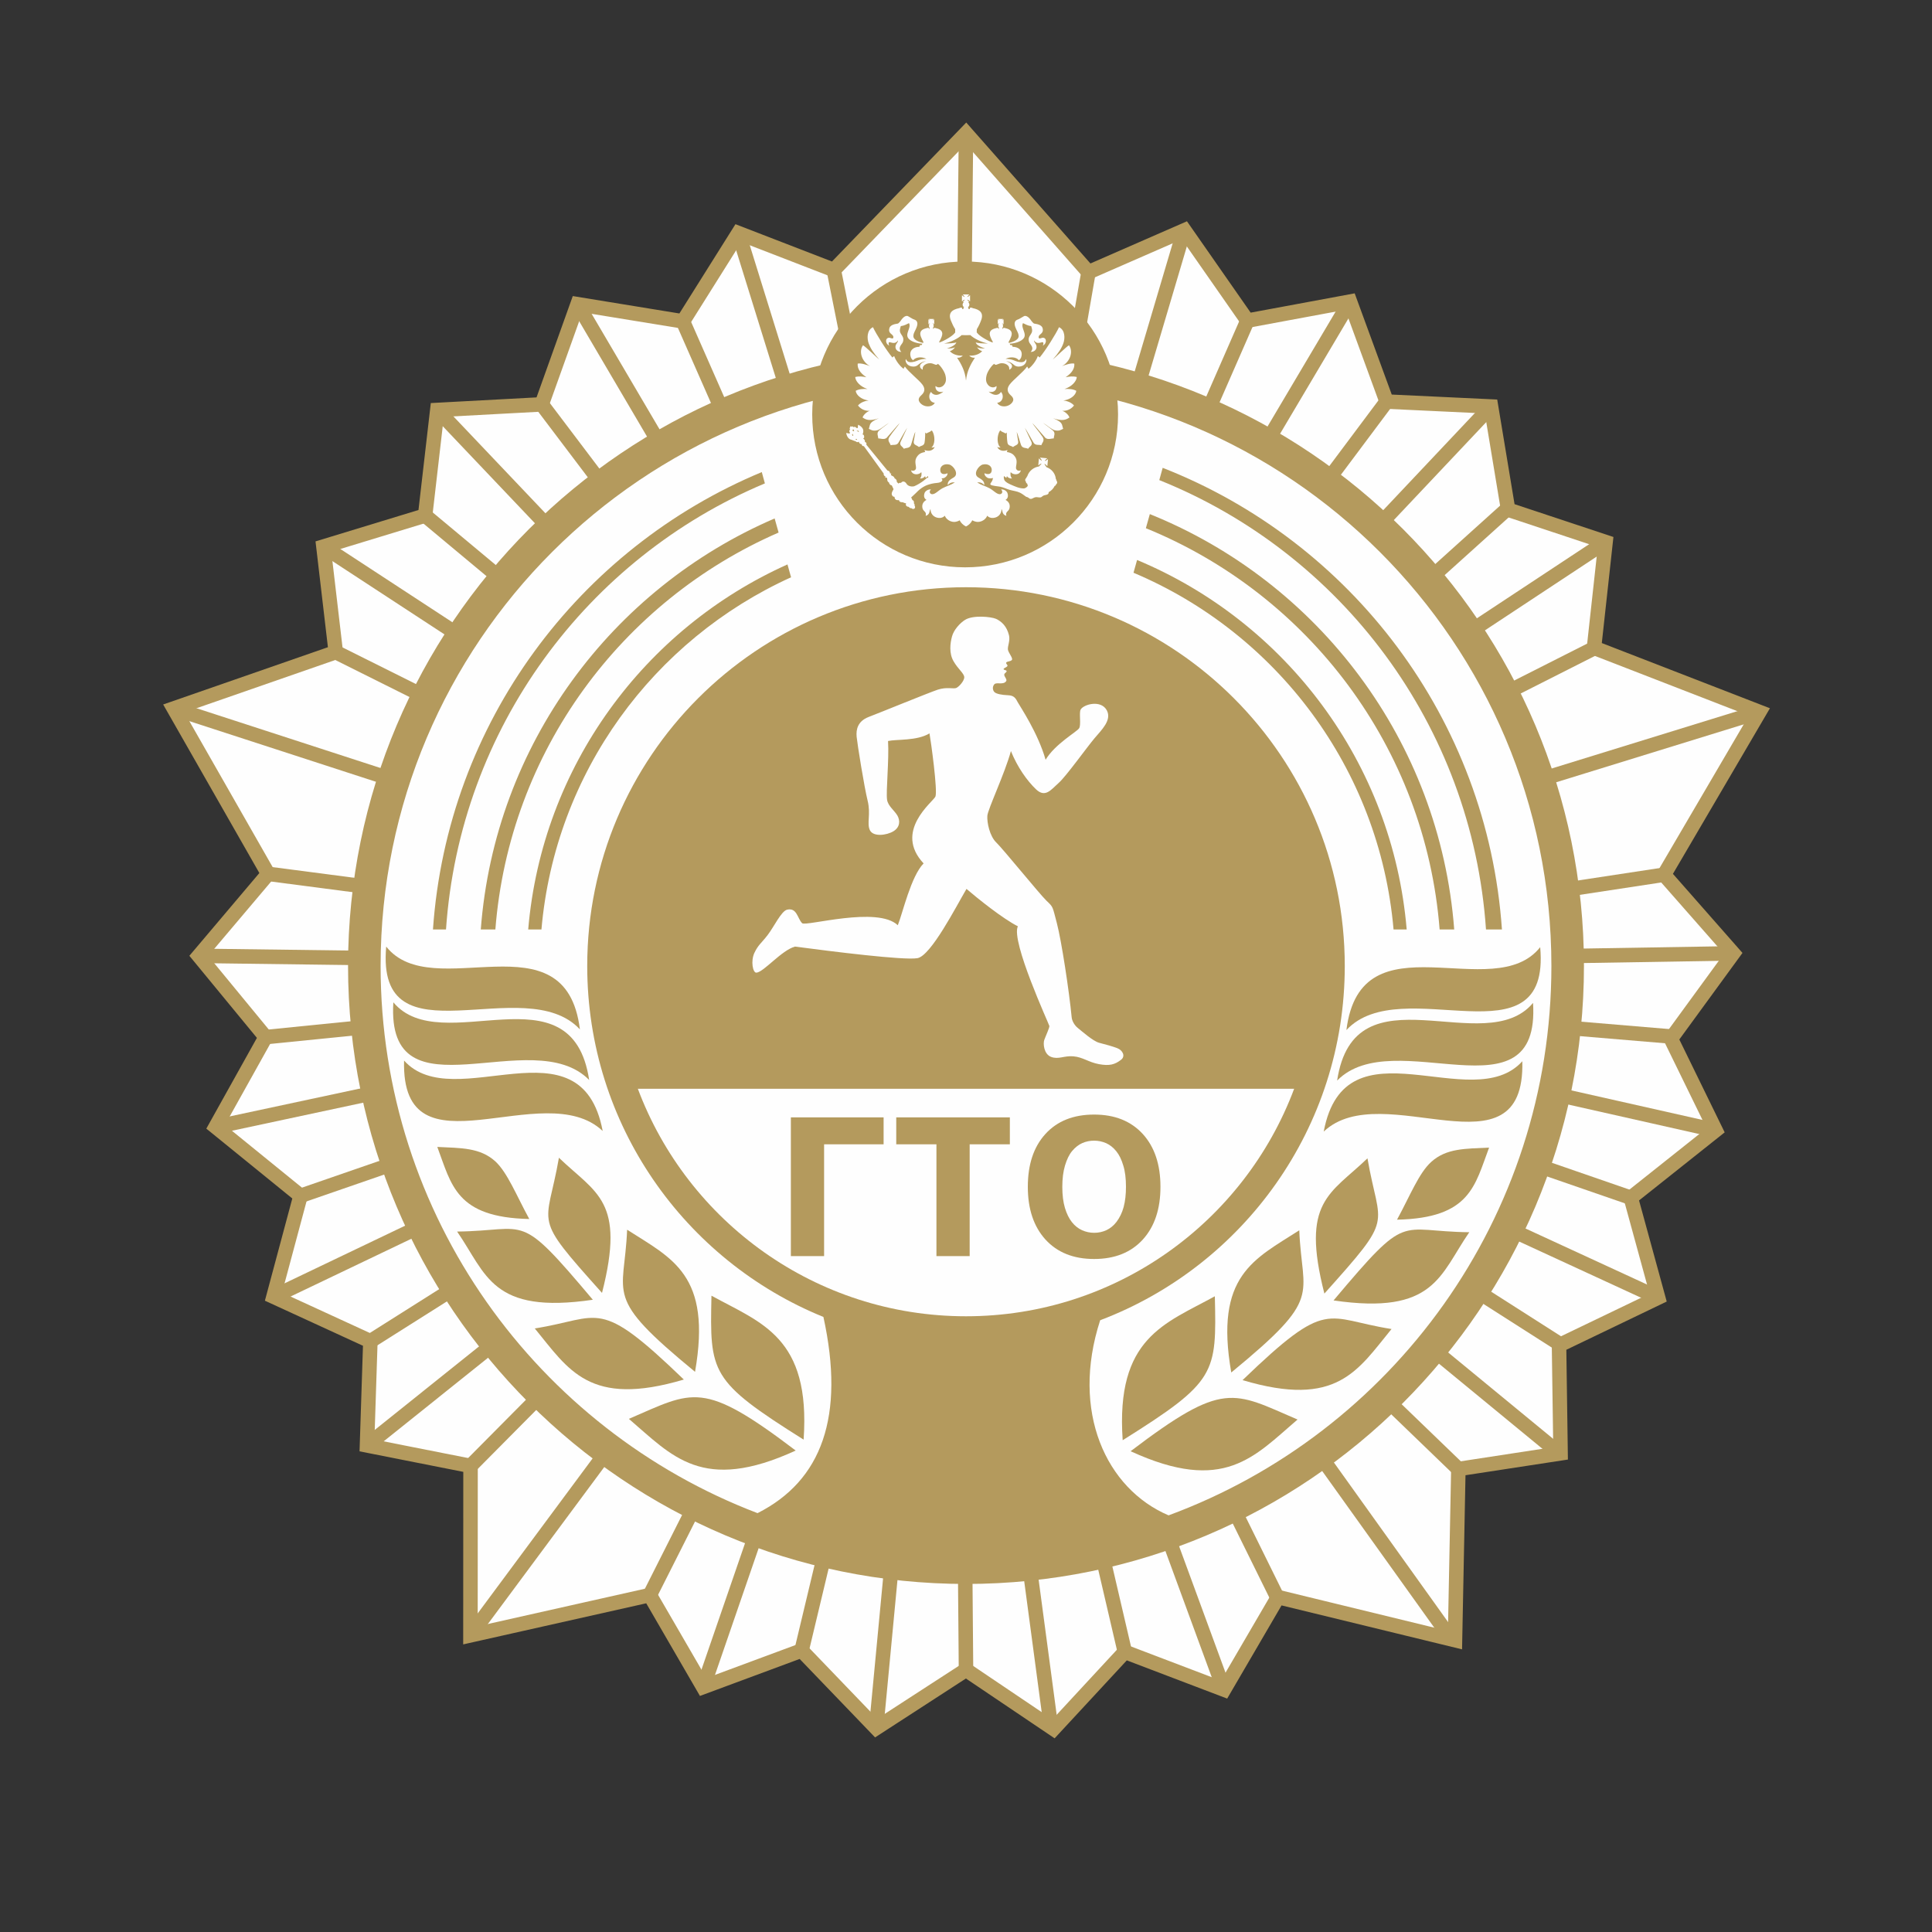<?xml version="1.0" encoding="UTF-8"?>
<!DOCTYPE svg PUBLIC "-//W3C//DTD SVG 1.1//EN" "http://www.w3.org/Graphics/SVG/1.1/DTD/svg11.dtd">
<!-- Creator: CorelDRAW X7 -->
<svg xmlns="http://www.w3.org/2000/svg" xml:space="preserve" width="200mm" height="200mm" version="1.1" style="shape-rendering:geometricPrecision; text-rendering:geometricPrecision; image-rendering:optimizeQuality; fill-rule:evenodd; clip-rule:evenodd"
viewBox="0 0 20000 20000"
 xmlns:xlink="http://www.w3.org/1999/xlink">
 <rect x="0" y="0" width="20000" height="20000" fill="#333333" stroke="none"/>
 <defs>
  <style type="text/css">
   <![CDATA[
    .str0 {stroke:#B49A5D;stroke-width:150}
    .fil1 {fill:none}
    .fil0 {fill:#FEFEFE}
    .fil2 {fill:#B49A5D}
    .fil3 {fill:#B49A5D;fill-rule:nonzero}
   ]]>
  </style>
 </defs>
 <g id="Слой_x0020_1">
  <polygon class="fil0 str0" points="8632,2795 10000,1379 11268,2818 12261,2384 12913,3319 13975,3122 14354,4157 15435,4208 15612,5276 16621,5611 16501,6706 18213,7370 17226,9055 17942,9869 17297,10753 17760,11701 16882,12399 17165,13433 16139,13926 16155,15045 15097,15207 15062,16979 13230,16533 12671,17491 11644,17100 10906,17897 10000,17286 9070,17889 8298,17086 7279,17464 6727,16512 4870,16929 4871,15175 3799,14963 3834,13884 2831,13423 3111,12379 2232,11665 2750,10736 2058,9895 2776,9046 1799,7334 3476,6751 3348,5658 4401,5337 4527,4244 5608,4186 5979,3149 7070,3327 7644,2413 "/>
  <line class="fil1 str0" x1="10000" y1="1379" x2="9985" y2= "2827" />
  <line class="fil1 str0" x1="11139" y1="3560" x2="11268" y2= "2818" />
  <line class="fil1 str0" x1="12240" y1="2443" x2="11773" y2= "4019" />
  <line class="fil1 str0" x1="12492" y1="4281" x2="12913" y2= "3319" />
  <line class="fil1 str0" x1="13105" y1="4590" x2="13975" y2= "3122" />
  <line class="fil1 str0" x1="13725" y1="4998" x2="14354" y2= "4157" />
  <line class="fil1 str0" x1="14264" y1="5449" x2="15435" y2= "4208" />
  <line class="fil1 str0" x1="14788" y1="6003" x2="15609" y2= "5263" />
  <line class="fil1 str0" x1="15197" y1="6551" x2="16621" y2= "5611" />
  <line class="fil1 str0" x1="15566" y1="7184" x2="16503" y2= "6710" />
  <line class="fil1 str0" x1="15933" y1="8074" x2="18213" y2= "7370" />
  <line class="fil1 str0" x1="16187" y1="9213" x2="17226" y2= "9055" />
  <line class="fil1 str0" x1="16236" y1="9897" x2="17942" y2= "9869" />
  <line class="fil1 str0" x1="16204" y1="10638" x2="17313" y2= "10731" />
  <line class="fil1 str0" x1="16095" y1="11326" x2="17760" y2= "11701" />
  <line class="fil1 str0" x1="15890" y1="12056" x2="16882" y2= "12399" />
  <line class="fil1 str0" x1="15614" y1="12718" x2="17165" y2= "13433" />
  <line class="fil1 str0" x1="15262" y1="13349" x2="16147" y2= "13914" />
  <line class="fil1 str0" x1="14820" y1="13957" x2="16138" y2= "15041" />
  <line class="fil1 str0" x1="14341" y1="14478" x2="15097" y2= "15207" />
  <line class="fil1 str0" x1="13655" y1="15054" x2="15026" y2= "16970" />
  <line class="fil1 str0" x1="12758" y1="15595" x2="13223" y2= "16537" />
  <line class="fil1 str0" x1="12080" y1="15881" x2="12671" y2= "17491" />
  <line class="fil1 str0" x1="11406" y1="16078" x2="11644" y2= "17100" />
  <line class="fil1 str0" x1="9070" y1="17889" x2="9231" y2= "16190" />
  <line class="fil1 str0" x1="8298" y1="17086" x2="8542" y2= "16065" />
  <line class="fil1 str0" x1="7279" y1="17464" x2="7835" y2= "15850" />
  <line class="fil1 str0" x1="6727" y1="16512" x2="7200" y2= "15574" />
  <line class="fil1 str0" x1="4870" y1="16929" x2="6290" y2= "15014" />
  <line class="fil1 str0" x1="4871" y1="15175" x2="5610" y2= "14430" />
  <line class="fil1 str0" x1="3799" y1="14963" x2="5130" y2= "13897" />
  <line class="fil1 str0" x1="3834" y1="13884" x2="4722" y2= "13323" />
  <line class="fil1 str0" x1="2831" y1="13423" x2="4370" y2= "12687" />
  <line class="fil1 str0" x1="3111" y1="12379" x2="4103" y2= "12036" />
  <line class="fil1 str0" x1="2232" y1="11665" x2="3901" y2= "11308" />
  <line class="fil1 str0" x1="2750" y1="10736" x2="3795" y2= "10631" />
  <line class="fil1 str0" x1="2058" y1="9895" x2="3764" y2= "9917" />
  <line class="fil1 str0" x1="2776" y1="9046" x2="3817" y2= "9182" />
  <line class="fil1 str0" x1="1799" y1="7334" x2="4067" y2= "8071" />
  <line class="fil1 str0" x1="3476" y1="6751" x2="4416" y2= "7220" />
  <line class="fil1 str0" x1="3348" y1="5658" x2="4776" y2= "6592" />
  <line class="fil1 str0" x1="4401" y1="5337" x2="5207" y2= "6009" />
  <line class="fil1 str0" x1="4527" y1="4244" x2="5702" y2= "5481" />
  <line class="fil1 str0" x1="5608" y1="4186" x2="6241" y2= "5023" />
  <line class="fil1 str0" x1="5979" y1="3149" x2="6844" y2= "4620" />
  <line class="fil1 str0" x1="7070" y1="3327" x2="7493" y2= "4288" />
  <line class="fil1 str0" x1="7644" y1="2413" x2="8150" y2= "4042" />
  <line class="fil1 str0" x1="8631" y1="2793" x2="8853" y2= "3903" />
  <line class="fil1 str0" x1="9992" y1="16319" x2="10000" y2= "17286" />
  <line class="fil1 str0" x1="10659" y1="16224" x2="10880" y2= "17879" />
  <path class="fil2" d="M10000 3603c3533,0 6397,2864 6397,6397 0,3533 -2864,6397 -6397,6397 -3533,0 -6397,-2864 -6397,-6397 0,-3533 2864,-6397 6397,-6397zm0 2476c2165,0 3921,1756 3921,3921 0,1676 -1052,3106 -2532,3667 -308,948 63,1745 708,2020 2313,-853 3963,-3077 3963,-5687 0,-3347 -2713,-6060 -6060,-6060 -3347,0 -6060,2713 -6060,6060 0,2587 1621,4794 3902,5664 667,-337 907,-1003 682,-2031 -1434,-583 -2445,-1990 -2445,-3633 0,-2165 1756,-3921 3921,-3921z"/>
  <path class="fil0" d="M13397 11271c-515,1375 -1842,2355 -3397,2355 -1555,0 -2882,-980 -3397,-2355l6794 0z"/>
  <path class="fil2" d="M9991 2707c874,0 1583,709 1583,1583 0,875 -709,1583 -1583,1583 -875,0 -1583,-708 -1583,-1583 0,-874 708,-1583 1583,-1583z"/>
  <path class="fil0" d="M8833 4508c-2,-5 -4,-9 -6,-14l4 -3c0,0 -1,-1 -2,-1 -2,3 -5,4 -8,6 0,7 2,16 10,16 1,-2 2,-3 2,-4zm1167 942c-28,-13 -55,-39 -65,-64 -15,9 -35,16 -55,17 -44,1 -87,-29 -99,-64 -31,31 -71,25 -97,14 -38,-17 -53,-56 -51,-83 -7,6 -9,21 -12,33 -5,19 -19,32 -39,37 14,-43 -23,-43 -32,-77 -11,-43 11,-73 41,-88 -22,-13 -32,-37 -20,-71 9,-24 41,-41 66,-37 -24,22 -10,50 15,49 32,-1 63,-40 105,-62 46,-25 82,-29 127,-61 -31,-2 -55,7 -73,29 -5,-46 36,-63 64,-81 55,-36 -5,-121 -48,-132 -59,-14 -99,21 -93,63 6,49 55,36 75,27 1,26 -24,44 -35,49 -7,2 -17,4 -28,4 4,4 6,7 8,11 3,7 0,13 -4,18 -18,18 -51,18 -76,21 -16,2 -43,8 -57,13 -59,17 -103,54 -142,95 -7,7 -27,26 -43,40 5,7 11,18 12,26 11,2 22,17 16,33 6,7 11,18 7,25 11,11 5,26 0,30 -7,6 -21,8 -31,-3 -14,1 -23,-5 -28,-14 -24,-1 -37,-18 -28,-36 -16,-3 -22,-6 -35,-12 -14,1 -36,-1 -39,-22 -26,4 -45,-5 -46,-34 -14,-1 -21,-5 -27,-20 -8,-20 10,-45 17,-59 -4,-9 -15,-31 -18,-39 -17,-2 -27,-16 -29,-30 -25,-13 -16,-39 -20,-45 -6,-10 -13,-7 -18,-3 -2,-8 0,-11 2,-15 -13,-3 -22,-15 -19,-30l-205 -283c-17,-1 -23,-8 -22,-20 -14,-1 -27,-10 -30,-24 0,-1 0,-2 0,-3 -9,6 -21,9 -31,-2l-40 -15c2,-4 -10,0 -25,-10 -28,-18 -35,-57 -35,-63l36 7c0,-4 1,-8 3,-11 -12,-11 -7,-25 1,-31 -6,-8 -6,-16 2,-25 0,0 -1,0 -1,-1 -2,-2 -1,-5 1,-7 3,-1 6,-1 7,2 1,0 1,0 1,1 11,-5 20,-3 25,5 9,-6 24,-5 31,9 4,-1 8,-1 13,1l4 -35c5,1 42,19 52,50 5,17 0,39 -6,50 5,1 10,3 13,8 3,4 4,10 3,15 4,8 -2,16 -10,21 9,4 16,12 18,21 1,4 1,7 0,10 1,2 1,3 2,4 11,1 19,14 13,27l219 268c19,3 27,16 26,30 2,-1 10,-2 15,3 -8,4 -7,11 -2,16 9,9 27,6 36,34 15,3 23,20 22,36 8,5 18,17 18,17 3,-10 18,-10 25,-8 15,-22 42,-18 58,10 16,27 59,31 80,24 28,-11 72,-38 95,-56l0 0c19,-14 29,-23 40,-34l1 4c4,-1 6,-2 8,-2 0,-7 -1,-14 -2,-18 -6,8 -14,14 -26,19 -1,-6 -2,-11 -4,-17 -12,16 -31,26 -54,24 14,-11 21,-41 14,-66 -20,30 -92,37 -106,-18 28,11 45,-2 50,-16 8,-21 -19,-75 6,-116 19,-32 40,-50 91,-58 -4,-6 -5,-11 -7,-20 47,17 88,5 106,-32 -9,5 -23,6 -35,6 41,-33 38,-123 9,-171 -4,-2 -6,-4 -10,-6 -9,18 -36,18 -50,32 -5,-5 -8,-6 -13,-10 0,0 -1,74 -7,104 -6,35 -40,31 -58,46 -21,-20 -59,-20 -54,-58 6,-39 14,-74 16,-99 -13,23 -35,110 -45,136 -14,37 -51,26 -73,39 -14,-25 -48,-32 -35,-70 4,-11 61,-127 69,-148 -20,28 -74,129 -92,157 -19,29 -54,16 -79,24 -5,-23 -38,-46 -14,-84 32,-49 103,-134 108,-146 -15,12 -127,146 -136,154 -26,22 -65,5 -87,5 1,-25 -21,-53 9,-81 27,-24 88,-67 102,-80 -42,26 -90,70 -120,77 -50,12 -68,-7 -88,-15 17,-44 -4,-65 104,-109 -95,32 -136,16 -169,-9 13,-32 46,-59 74,-68 -58,2 -96,-24 -121,-55 21,-27 63,-47 110,-52 -71,-9 -127,-52 -134,-100 30,-18 77,-22 122,-19 -73,-24 -123,-77 -127,-124 40,-11 80,-5 115,2 -37,-26 -96,-72 -89,-141 35,-8 99,15 127,26 -87,-47 -118,-154 -72,-216 26,14 149,134 168,148 -62,-70 -92,-119 -109,-166 -19,-51 -21,-139 44,-169 31,68 140,242 201,314 5,-5 11,-12 19,-14 15,45 58,103 97,131 2,-4 5,-14 13,-24 41,59 148,140 183,189 26,37 27,72 -10,106 -15,14 -45,40 -20,75 41,57 131,55 157,6 -57,-6 -75,-74 -39,-113 16,27 48,38 81,25 21,-8 37,-19 46,-28 -46,15 -86,-12 -81,-58 37,31 76,2 83,-6 25,-27 31,-56 21,-101 -8,-40 -50,-102 -79,-123 -3,4 -10,12 -23,10 -9,-2 -23,-10 -32,-12 -28,-9 -56,-2 -73,8 -32,19 -30,40 -29,56 -49,-27 -32,-71 32,-88 -44,1 -80,38 -89,44 -24,16 -59,12 -79,3 -39,-17 -48,-60 -37,-70 4,15 17,29 39,32 34,3 66,-10 92,-21 20,-8 56,-14 80,-13 -44,-24 -113,-21 -137,15 -14,-11 -24,-22 -28,-46 -12,-62 38,-94 93,-94 0,-15 11,-22 25,-18 0,-6 2,-11 6,-14l-4 0c-55,-4 -108,-21 -136,-49 -50,-50 29,-114 1,-164 -26,12 -47,26 -85,31 -3,7 -6,23 -8,30 -12,57 47,66 32,127 -6,27 -28,35 -35,67 -1,0 -4,24 17,43 -47,1 -72,-37 -57,-73 6,-15 23,-29 22,-46 -24,32 -45,30 -83,19 -17,-5 -18,18 -8,35 -26,-13 -33,-38 -32,-49 0,-25 20,-36 39,-32 12,3 35,16 36,-5 3,-35 -55,-33 -42,-91 6,-31 40,-45 91,-52 7,-5 19,-17 26,-27 30,-47 59,-58 77,-49 21,11 31,20 50,29 13,6 28,9 37,20 22,27 1,69 -11,95 -8,15 -27,50 -19,75 10,31 63,50 95,57 2,0 4,1 6,1l0 -12c-10,-16 -18,-35 -25,-52 -21,-55 11,-79 60,-89 5,-3 12,-4 20,-2l2 0 1 9 6 -1 0 -11 1 0c-5,-5 -7,-11 -7,-17 0,-6 2,-11 5,-16l-7 0 3 -3c1,-2 5,-5 7,-8 2,-2 3,-4 4,-5 -2,1 -3,2 -5,3 -4,3 -7,6 -9,8l-3 2 0 -51 3 3c2,1 5,4 9,7 2,1 3,3 5,3 -1,-1 -2,-3 -4,-5 -2,-3 -6,-6 -7,-8l-3 -3 54 0 -3 3c-2,2 -5,5 -8,8 -1,2 -3,4 -4,6 2,-1 4,-3 6,-4 3,-3 7,-6 9,-7l3 -3 0 51 -3 -2c-2,-2 -6,-5 -9,-8 -2,-1 -4,-2 -6,-3 1,1 3,3 4,5 3,3 6,6 8,8l3 3 -8 0c4,5 6,10 6,16 0,6 -3,12 -8,17l2 0 -1 11 6 1 2 -9 1 0c8,-2 15,-1 20,2 49,10 81,34 60,89 -7,17 -15,36 -25,52l0 8c48,-15 136,-66 159,-97 3,-3 5,-5 6,-7l0 -34c-18,-27 -33,-61 -45,-91 -31,-79 15,-113 87,-127 8,-5 17,-7 29,-4l1 13 15 -2 -1 -15c4,0 7,0 9,0 -10,-5 -18,-16 -18,-29 0,-10 5,-19 13,-25l-12 0c6,-6 19,-19 20,-27 -8,2 -22,14 -28,19l0 -64c6,5 20,17 28,19 -1,-8 -14,-21 -20,-27l68 0c-6,6 -19,19 -21,27 9,-2 22,-14 29,-19l0 64c-7,-5 -20,-17 -29,-19 2,8 15,21 21,27l-12 0c8,6 13,15 13,25 0,13 -8,24 -18,29 2,0 5,0 8,0l-1 15 15 2 2 -13c12,-3 21,-1 29,4 71,14 117,48 86,127 -11,30 -27,64 -44,91l-1 33c2,2 4,5 7,8 23,31 111,82 159,97l0 -8c-10,-16 -18,-35 -25,-52 -21,-55 11,-79 60,-89 5,-3 12,-4 20,-2l1 0 2 9 6 -1 -1 -11 2 0c-5,-5 -8,-11 -8,-17 0,-6 2,-11 6,-16l-8 0 3 -3c2,-2 5,-5 8,-8 1,-2 3,-4 4,-5 -2,1 -4,2 -6,3 -3,3 -7,6 -9,8l-3 2 0 -51 3 3c2,1 6,4 9,7 2,1 4,3 6,4 -1,-2 -3,-4 -4,-6 -3,-3 -6,-6 -8,-8l-3 -3 54 0 -3 3c-1,2 -5,5 -7,8 -2,2 -3,4 -4,5 2,0 3,-2 5,-3 4,-3 7,-6 9,-7l3 -3 0 51 -3 -2c-2,-2 -5,-5 -9,-8 -2,-1 -3,-2 -5,-3 1,1 2,3 4,5 2,3 6,6 7,8l3 3 -7 0c3,5 5,10 5,16 0,6 -2,12 -7,17l1 0 0 11 6 1 1 -9 2 0c8,-2 15,-1 20,2 49,10 81,34 60,89 -7,17 -15,36 -25,52l0 12c2,0 4,-1 6,-1 32,-7 85,-26 95,-57 8,-25 -11,-60 -19,-75 -12,-26 -33,-68 -11,-95 9,-11 24,-14 37,-20 18,-9 29,-18 50,-29 17,-9 47,2 77,49 7,10 19,22 26,27 51,7 85,21 91,52 12,58 -45,56 -42,91 1,21 24,8 36,5 19,-4 39,7 39,32 1,11 -6,36 -32,49 10,-17 9,-40 -8,-35 -38,11 -59,13 -83,-19 -1,17 16,31 22,46 15,36 -10,74 -57,73 21,-19 18,-43 17,-43 -7,-32 -29,-40 -35,-67 -15,-61 44,-70 32,-127 -2,-7 -5,-23 -8,-30 -38,-5 -59,-19 -85,-31 -28,50 51,114 1,164 -28,28 -81,45 -136,49l-4 0c4,3 6,8 6,14 14,-4 25,3 25,18 55,0 105,32 93,94 -4,24 -14,35 -28,46 -24,-36 -93,-39 -137,-15 24,-1 60,5 80,13 26,11 58,24 92,21 22,-3 35,-17 39,-32 11,10 2,53 -37,70 -20,9 -55,13 -79,-3 -9,-6 -45,-43 -89,-44 64,17 81,61 32,88 0,-16 3,-37 -29,-56 -17,-10 -45,-17 -73,-8 -9,2 -23,10 -32,12 -13,2 -20,-6 -23,-10 -29,21 -71,83 -79,123 -10,45 -4,74 21,101 7,8 46,37 83,6 5,46 -35,73 -81,58 9,9 25,20 45,28 34,13 66,2 82,-25 36,39 18,107 -39,113 26,49 116,51 157,-6 25,-35 -5,-61 -20,-75 -37,-34 -36,-69 -10,-106 35,-49 142,-130 183,-189 8,10 11,20 13,24 39,-28 82,-86 97,-131 8,2 14,9 19,14 61,-72 170,-246 201,-314 65,30 63,118 44,169 -17,47 -47,96 -109,166 19,-14 142,-134 168,-148 46,62 15,169 -72,216 28,-11 92,-34 127,-26 7,69 -52,115 -89,141 35,-7 75,-13 115,-2 -4,47 -54,100 -127,124 45,-3 92,1 122,19 -7,48 -63,91 -134,100 47,5 89,25 110,52 -25,31 -63,57 -121,55 28,9 61,36 74,68 -33,25 -74,41 -169,9 108,44 87,65 104,109 -20,8 -38,27 -88,15 -30,-7 -78,-51 -120,-77 14,13 75,56 102,80 30,28 8,56 9,81 -22,0 -61,17 -87,-5 -9,-8 -121,-142 -136,-154 5,12 76,97 108,146 24,38 -9,61 -14,84 -25,-8 -60,5 -79,-24 -18,-28 -72,-129 -92,-157 8,21 65,137 69,148 13,38 -21,45 -35,70 -22,-13 -59,-2 -73,-39 -10,-26 -33,-113 -45,-136 2,25 10,60 15,99 6,38 -32,38 -53,58 -18,-15 -53,-11 -58,-46 -6,-30 -7,-104 -7,-104 -5,4 -8,5 -14,10 -13,-14 -40,-14 -50,-32 -3,2 -5,4 -9,6 -29,48 -32,138 9,171 -12,0 -26,-1 -35,-6 18,37 59,49 106,32 -2,9 -3,14 -7,20 51,8 72,26 91,58 25,41 -2,95 6,116 5,14 22,27 49,16 -13,55 -85,48 -105,18 -7,25 0,55 14,66 -23,2 -42,-8 -54,-24 -2,6 -3,11 -4,17 -12,-5 -20,-11 -26,-19 -1,4 -2,10 -2,17 2,13 4,23 7,27 13,21 39,33 60,43 45,20 96,44 143,42 6,0 33,-10 39,-30 -3,-6 -5,-13 -7,-21 -6,-1 -12,-6 -12,-14 0,-1 1,-2 1,-3 -6,-5 -10,-12 -9,-21 1,-9 6,-16 13,-21 0,-1 0,-2 0,-3 1,-5 4,-9 8,-12 17,-55 66,-95 125,-103l-3 -1c7,-6 23,-20 26,-29 -10,2 -26,14 -34,20l7 -73c6,7 21,22 30,25 -1,-10 -14,-26 -20,-33l76 7c-7,6 -23,19 -26,28 10,-1 26,-13 34,-19l-7 73c-6,-7 -21,-22 -30,-25 1,7 10,19 16,28 2,1 3,2 3,4l1 1c0,0 0,1 1,2 54,19 92,66 97,122 3,3 6,7 5,12 0,1 0,2 0,3 6,6 9,14 9,23 -1,8 -6,15 -13,19 0,1 0,2 0,3 -1,7 -7,11 -13,12 -13,28 -35,50 -62,65 0,8 -2,17 -9,21 -13,9 -32,8 -46,15 -11,5 -17,16 -29,18 -17,3 -36,-5 -52,-2 -24,4 -32,19 -52,17 -19,-2 -13,-14 -45,-21 -19,-13 -42,-32 -63,-42 -32,-16 -72,-20 -108,-30 -33,-10 -62,-25 -95,-32 -21,-5 -94,-9 -104,-23 -6,-17 16,-19 25,-60 0,-1 1,-4 1,-8 -20,7 -41,4 -53,0 -11,-5 -36,-23 -35,-49 20,9 69,22 75,-27 6,-42 -34,-77 -93,-63 -43,11 -103,96 -48,132 28,18 69,35 64,81 -18,-22 -42,-31 -73,-29 45,32 81,36 127,61 41,22 73,61 105,62 25,1 39,-27 15,-49 25,-4 57,13 66,37 12,34 2,58 -20,71 30,15 52,45 41,88 -9,34 -46,34 -32,77 -20,-5 -34,-18 -39,-37 -3,-12 -5,-27 -12,-33 2,27 -13,66 -51,83 -26,11 -66,17 -97,-14 -12,35 -55,65 -99,64 -20,-1 -40,-8 -55,-17 -11,25 -37,51 -65,64zm-1160 -987l0 0c0,-2 1,-6 2,-8 -2,-1 -5,0 -5,0l2 -7 -4 -3 -12 9 1 4 8 1c0,0 -1,2 -1,4 1,0 6,0 9,0zm46 8l0 0c1,0 3,0 4,-1 3,-7 -5,-11 -12,-14 -3,3 -5,5 -9,5 0,1 1,3 1,3l4 -3c4,4 8,7 12,10zm-31 78l0 0 15 5c2,-3 2,-6 0,-10 -5,-1 -11,0 -15,5zm1190 -1080c-14,1 -30,1 -45,1 -16,0 -31,0 -45,-1 -33,32 -109,73 -183,87l0 0c43,0 118,-3 127,-13 -1,26 -59,55 -97,63 31,3 60,0 84,-11 -13,18 -28,33 -53,40 26,31 80,51 133,46 -12,16 -36,25 -58,22 43,66 83,138 92,237 9,-99 49,-171 92,-237 -22,3 -46,-6 -58,-22 53,5 107,-15 133,-46 -25,-7 -40,-22 -53,-40 24,11 53,14 84,11 -38,-8 -96,-37 -97,-63 8,10 84,13 127,13l0 0c-74,-14 -150,-55 -183,-87z"/>
  <path class="fil2" d="M11771 5797c1535,640 2645,2095 2791,3825l-136 0c-145,-1668 -1214,-3070 -2692,-3693l37 -132zm-3582 179c-1422,645 -2443,2019 -2584,3646l-137 0c143,-1689 1205,-3116 2684,-3779l37 133z"/>
  <path class="fil2" d="M11903 5322c1741,701 3002,2345 3151,4300l-151 0c-148,-1886 -1363,-3471 -3041,-4154l41 -146zm-3843 191c-1622,706 -2788,2264 -2932,4109l-151 0c145,-1914 1357,-3530 3042,-4255l41 146z"/>
  <path class="fil2" d="M12036 4843c1949,763 3361,2597 3512,4779l-165 0c-145,-2117 -1504,-3899 -3382,-4652l35 -127zm-7419 4779l-135 0c148,-2141 1511,-3947 3404,-4735l32 117c-1836,771 -3158,2532 -3301,4618z"/>
  <path class="fil3" d="M9147 11846l-616 0 0 1157 -344 0 0 -1436 960 0 0 279zm1307 0l-416 0 0 1157 -344 0 0 -1157 -416 0 0 -279 1176 0 0 279zm1559 440c0,228 -60,410 -182,545 -122,134 -290,202 -505,202 -214,0 -382,-68 -504,-202 -122,-135 -182,-317 -182,-545 0,-231 60,-413 182,-547 122,-134 290,-201 504,-201 214,0 381,67 504,201 122,134 183,316 183,547zm-455 363c33,-44 58,-95 74,-154 16,-60 24,-130 24,-210 0,-86 -9,-160 -28,-220 -18,-61 -42,-110 -72,-147 -30,-38 -66,-66 -105,-84 -40,-17 -81,-26 -124,-26 -44,0 -84,8 -123,25 -39,17 -74,45 -106,83 -30,36 -54,86 -73,149 -19,63 -28,137 -28,221 0,85 9,158 27,218 18,60 42,109 72,147 30,38 65,66 105,84 40,18 82,27 126,27 44,0 86,-9 126,-27 40,-19 75,-47 105,-86z"/>
  <path class="fil2" d="M3998 9799c481,608 1857,-339 2005,857 -571,-614 -2116,379 -2005,-857z"/>
  <path class="fil2" d="M4072 10376c497,595 1847,-388 2027,804 -587,-599 -2105,434 -2027,-804z"/>
  <path class="fil2" d="M4183 10979c519,577 1832,-456 2056,729 -610,-577 -2089,511 -2056,-729z"/>
  <path class="fil2" d="M4527 11873c244,12 442,6 600,149 125,115 216,347 352,597 -759,-16 -805,-354 -952,-746z"/>
  <path class="fil2" d="M4732 12749c749,-8 621,-225 1405,706 -1048,154 -1100,-265 -1405,-706z"/>
  <path class="fil2" d="M5786 11985c-128,738 -290,578 446,1399 245,-957 -60,-1028 -446,-1399z"/>
  <path class="fil2" d="M5536 13752c691,-109 648,-334 1543,529 -979,291 -1193,-103 -1543,-529z"/>
  <path class="fil2" d="M6492 12730c-28,698 -257,682 703,1471 176,-1006 -239,-1173 -703,-1471z"/>
  <path class="fil2" d="M6510 14688c669,-288 759,-407 1727,328 -968,445 -1280,54 -1727,-328z"/>
  <path class="fil2" d="M7365 13413c-17,802 -17,880 954,1490 74,-1063 -439,-1207 -954,-1490z"/>
  <path class="fil2" d="M15944 9805c-482,609 -1857,-338 -2006,858 572,-614 2117,378 2006,-858z"/>
  <path class="fil2" d="M15870 10382c-498,596 -1848,-387 -2028,804 588,-598 2106,434 2028,-804z"/>
  <path class="fil2" d="M15759 10986c-519,576 -1832,-456 -2056,728 609,-576 2088,512 2056,-728z"/>
  <path class="fil2" d="M15415 11880c-245,12 -442,5 -600,149 -126,114 -217,346 -353,597 760,-16 805,-355 953,-746z"/>
  <path class="fil2" d="M15210 12756c-749,-8 -622,-225 -1405,706 1048,153 1100,-265 1405,-706z"/>
  <path class="fil2" d="M14156 11991c127,738 290,578 -446,1400 -245,-957 59,-1028 446,-1400z"/>
  <path class="fil2" d="M14405 13758c-690,-108 -648,-333 -1542,529 979,292 1192,-102 1542,-529z"/>
  <path class="fil2" d="M13450 12736c28,699 256,683 -704,1472 -176,-1007 240,-1173 704,-1472z"/>
  <path class="fil2" d="M13432 14695c-670,-288 -760,-408 -1728,328 968,445 1281,54 1728,-328z"/>
  <path class="fil2" d="M12576 13419c18,802 18,881 -954,1490 -74,-1063 439,-1206 954,-1490z"/>
  <path class="fil0" d="M9622 7592c-130,79 -339,59 -429,79 12,195 -23,524 -10,609 11,65 74,108 106,161 31,53 29,122 -40,164 -69,42 -209,61 -244,-11 -34,-71 11,-164 -23,-304 -35,-140 -106,-582 -114,-662 -8,-79 13,-163 124,-206 111,-42 626,-253 717,-283 91,-29 155,-7 187,-16 28,-9 87,-74 86,-113 -2,-40 -64,-83 -111,-165 -48,-82 -35,-187 -16,-256 18,-69 83,-140 135,-172 82,-52 269,-33 320,-11 59,27 112,77 135,170 14,56 -16,114 -11,149 6,35 55,89 41,107 -15,17 -49,13 -58,26 -9,13 20,25 11,38 -10,14 -39,20 -39,31 0,10 39,10 31,25 -8,15 -23,15 -24,33 -1,19 32,48 20,66 -29,43 -100,8 -122,32 -23,24 -19,63 1,82 20,19 76,29 139,32 64,2 80,31 103,75 22,40 208,315 287,593 98,-164 325,-290 347,-326 23,-35 -3,-161 16,-194 32,-55 211,-104 271,9 53,101 -54,201 -128,289 -74,87 -298,399 -370,461 -79,70 -138,158 -234,68 -95,-90 -195,-233 -261,-397 -64,235 -239,601 -244,670 -5,69 24,211 93,277 69,66 444,529 518,601 74,71 61,55 109,235 47,180 126,694 153,974 3,33 27,81 64,110 37,29 157,137 221,153 63,16 146,39 188,56 56,22 85,83 39,119 -65,51 -121,66 -230,46 -108,-20 -167,-73 -265,-81 -97,-8 -153,35 -230,6 -76,-29 -84,-138 -71,-175 13,-37 56,-129 53,-145 -2,-16 -402,-882 -326,-1032 -157,-79 -420,-291 -532,-387 -105,178 -368,693 -508,717 -141,24 -881,-69 -1267,-120 -140,38 -324,265 -400,270 -37,2 -60,-119 -21,-204 40,-85 72,-100 138,-186 66,-86 141,-248 201,-262 103,-24 107,93 156,140 38,36 780,-180 990,21 51,-127 136,-506 267,-640 -312,-333 95,-635 122,-691 26,-55 -48,-587 -61,-655z"/>
 </g>
</svg>
